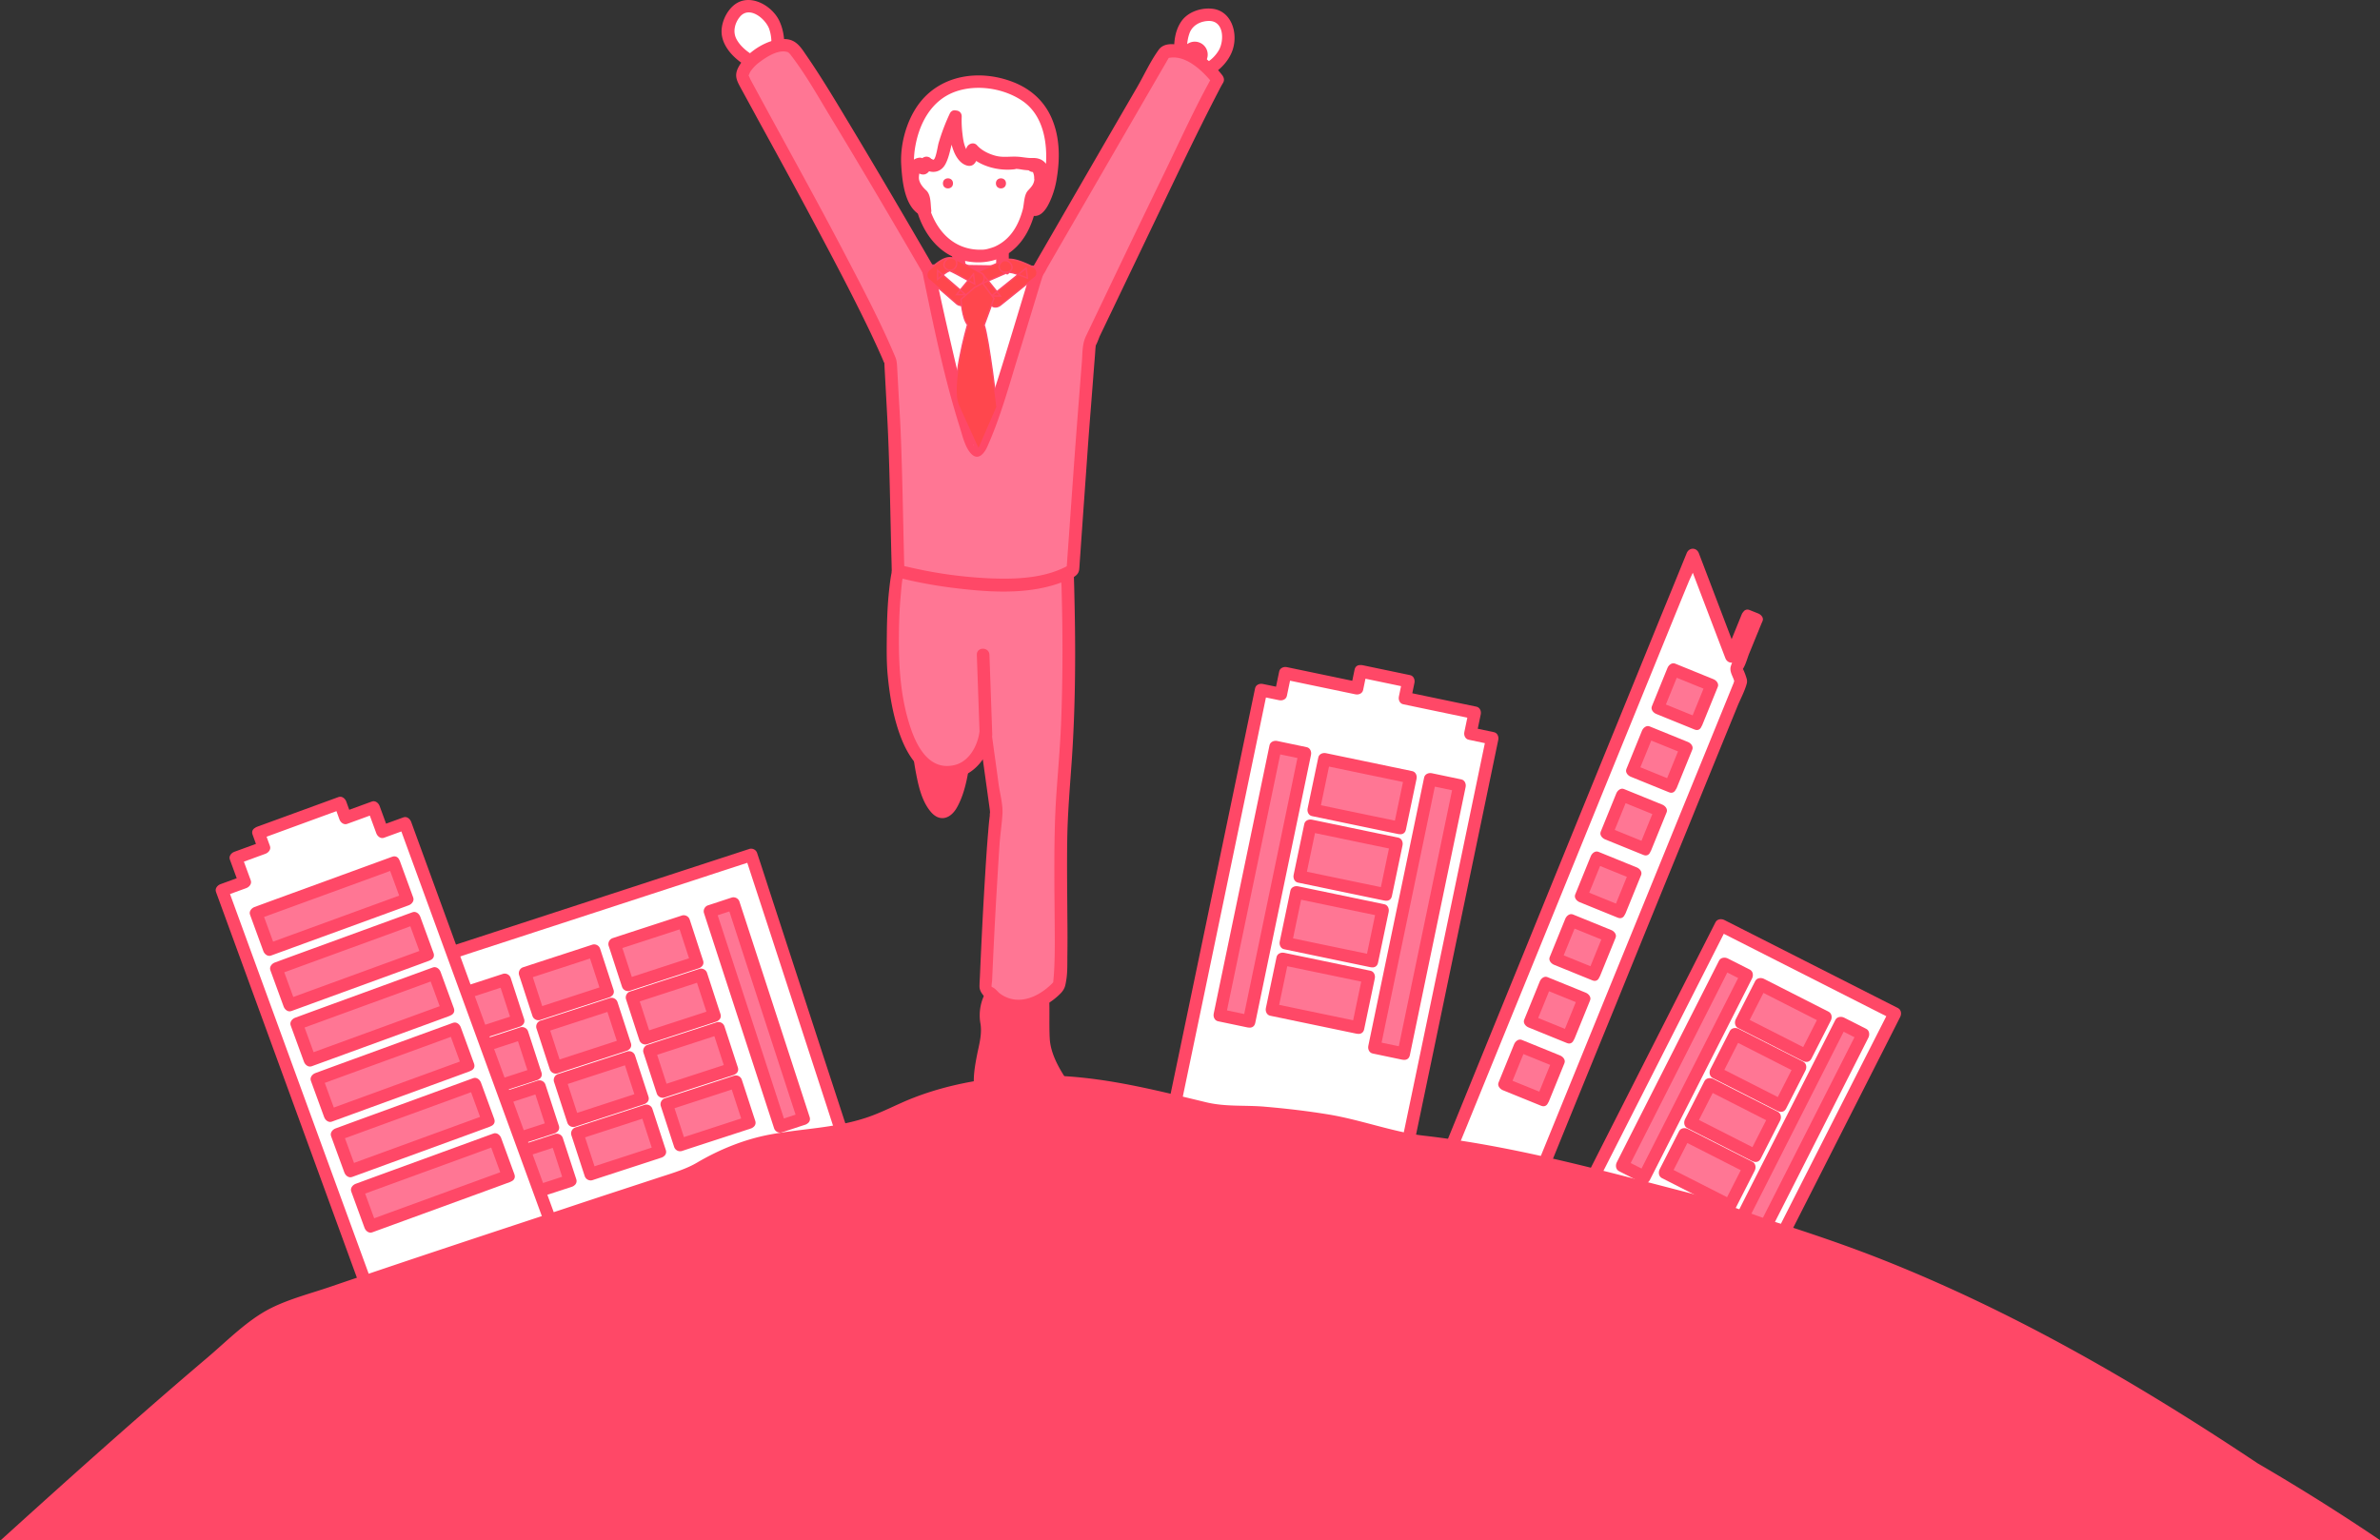 <svg id="レイヤー_1" data-name="レイヤー 1" xmlns="http://www.w3.org/2000/svg" xmlns:xlink="http://www.w3.org/1999/xlink" viewBox="0 0 1697.93 1099.05"><rect x="0" y="0" width="1697.93" height="1099.05" fill="#333333" stroke="none"/><defs><style>.cls-1{fill:none;}.cls-2,.cls-6{fill:#fff;}.cls-3{fill:#ff4867;}.cls-4{fill:#ff7694;}.cls-5{clip-path:url(#clip-path);}.cls-6,.cls-7{stroke:#ff4867;stroke-miterlimit:10;}.cls-6{stroke-width:3px;}.cls-7{fill:#ff474d;}</style><clipPath id="clip-path"><rect class="cls-1" y="589.95" width="1697.93" height="509.1"/></clipPath></defs><title>goal</title><rect class="cls-2" x="267.43" y="652.82" width="309.1" height="213.4" transform="translate(-214.73 168.3) rotate(-18.07)"/><path class="cls-3" d="M309.29,913.15l99.3-32.4q79.2-25.8,158.3-51.6c12.1-4,24.2-7.9,36.4-11.9a4.5,4.5,0,0,0,3.1-5.5c-7.4-22.8-14.9-45.5-22.3-68.3l-35.7-109.5c-2.7-8.4-5.4-16.7-8.2-25.1a4.5,4.5,0,0,0-5.5-3.1l-99.3,32.4q-79.2,25.8-158.3,51.6c-12.1,4-24.2,7.9-36.4,11.9a4.5,4.5,0,0,0-3.1,5.5c7.4,22.8,14.9,45.5,22.3,68.3l35.7,109.5c2.7,8.4,5.4,16.7,8.2,25.1,1.8,5.5,10.5,3.1,8.7-2.4-7.4-22.8-14.9-45.5-22.3-68.3l-35.7-109.5c-2.7-8.4-5.4-16.7-8.2-25.1-1,1.8-2.1,3.7-3.1,5.5l99.3-32.4q79.2-25.8,158.3-51.6c12.1-4,24.2-7.9,36.4-11.9-1.8-1-3.7-2.1-5.5-3.1,7.4,22.8,14.9,45.5,22.3,68.3L589.69,789c2.7,8.4,5.4,16.7,8.2,25.1,1-1.8,2.1-3.7,3.1-5.5L501.69,841q-79.35,25.8-158.4,51.6c-12.1,4-24.2,7.9-36.4,11.9C301.39,906.25,303.79,914.95,309.29,913.15Z"/><rect class="cls-4" x="296.8" y="719.82" width="17.7" height="161.4" transform="translate(-233.18 134.24) rotate(-18.07)"/><path class="cls-3" d="M337.89,870.25c-5.6,1.8-11.2,3.7-16.8,5.5,1.8,1,3.7,2.1,5.5,3.1q-21.9-67.35-43.9-134.8c-2-6.2-4.1-12.5-6.1-18.7-1,1.8-2.1,3.7-3.1,5.5,5.6-1.8,11.2-3.7,16.8-5.5-1.8-1-3.7-2.1-5.5-3.1q21.9,67.35,43.9,134.8c2,6.2,4.1,12.5,6.1,18.7,1.8,5.5,10.5,3.1,8.7-2.4q-21.9-67.35-43.9-134.8c-2-6.2-4.1-12.5-6.1-18.7a4.5,4.5,0,0,0-5.5-3.1c-5.6,1.8-11.2,3.7-16.8,5.5a4.5,4.5,0,0,0-3.1,5.5Q290,795.1,312,862.55c2,6.2,4.1,12.5,6.1,18.7a4.5,4.5,0,0,0,5.5,3.1c5.6-1.8,11.2-3.7,16.8-5.5C345.79,877.15,343.39,868.45,337.89,870.25Z"/><rect class="cls-4" x="530.91" y="643.52" width="17.7" height="161.4" transform="translate(-197.97 203.08) rotate(-18.07)"/><path class="cls-3" d="M572,793.95c-5.6,1.8-11.2,3.7-16.8,5.5,1.8,1,3.7,2.1,5.5,3.1q-21.9-67.35-43.9-134.8c-2-6.2-4.1-12.5-6.1-18.7-1,1.8-2.1,3.7-3.1,5.5,5.6-1.8,11.2-3.7,16.8-5.5-1.8-1-3.7-2.1-5.5-3.1q21.9,67.35,43.9,134.8c2,6.2,4.1,12.5,6.1,18.7,1.8,5.5,10.5,3.1,8.7-2.4q-21.9-67.35-43.9-134.8c-2-6.2-4.1-12.5-6.1-18.7a4.5,4.5,0,0,0-5.5-3.1c-5.6,1.8-11.2,3.7-16.8,5.5a4.5,4.5,0,0,0-3.1,5.5q21.9,67.35,43.9,134.8c2,6.2,4.1,12.5,6.1,18.7a4.5,4.5,0,0,0,5.5,3.1c5.6-1.8,11.2-3.7,16.8-5.5C579.89,800.75,577.49,792,572,793.95Z"/><rect class="cls-4" x="314.21" y="706.51" width="51.8" height="30.6" transform="translate(-207.07 141.05) rotate(-18.07)"/><path class="cls-3" d="M368.29,724c-16.4,5.4-32.9,10.7-49.3,16.1,1.8,1,3.7,2.1,5.5,3.1-3.2-9.7-6.3-19.4-9.5-29.1-1,1.8-2.1,3.7-3.1,5.5,16.4-5.4,32.9-10.7,49.3-16.1-1.8-1-3.7-2.1-5.5-3.1,3.2,9.7,6.3,19.4,9.5,29.1,1.8,5.5,10.5,3.1,8.7-2.4-3.2-9.7-6.3-19.4-9.5-29.1a4.5,4.5,0,0,0-5.5-3.1c-16.4,5.4-32.9,10.7-49.3,16.1a4.5,4.5,0,0,0-3.1,5.5c3.2,9.7,6.3,19.4,9.5,29.1a4.5,4.5,0,0,0,5.5,3.1c16.4-5.4,32.9-10.7,49.3-16.1C376.09,730.95,373.79,722.25,368.29,724Z"/><rect class="cls-4" x="326.62" y="744.62" width="51.8" height="30.6" transform="translate(-218.27 146.78) rotate(-18.07)"/><path class="cls-3" d="M380.69,762.15c-16.4,5.4-32.9,10.7-49.3,16.1,1.8,1,3.7,2.1,5.5,3.1-3.2-9.7-6.3-19.4-9.5-29.1-1,1.8-2.1,3.7-3.1,5.5,16.4-5.4,32.9-10.7,49.3-16.1-1.8-1-3.7-2.1-5.5-3.1,3.2,9.7,6.3,19.4,9.5,29.1,1.8,5.5,10.5,3.1,8.7-2.4-3.2-9.7-6.3-19.4-9.5-29.1a4.5,4.5,0,0,0-5.5-3.1c-16.4,5.4-32.9,10.7-49.3,16.1a4.5,4.5,0,0,0-3.1,5.5c3.2,9.7,6.3,19.4,9.5,29.1a4.5,4.5,0,0,0,5.5,3.1c16.4-5.4,32.9-10.7,49.3-16.1C388.59,768.95,386.19,760.35,380.69,762.15Z"/><rect class="cls-4" x="338.99" y="782.63" width="51.8" height="30.6" transform="translate(-229.45 152.49) rotate(-18.07)"/><path class="cls-3" d="M393.09,800.15c-16.4,5.4-32.9,10.7-49.3,16.1,1.8,1,3.7,2.1,5.5,3.1-3.2-9.7-6.3-19.4-9.5-29.1-1,1.8-2.1,3.7-3.1,5.5,16.4-5.4,32.9-10.7,49.3-16.1-1.8-1-3.7-2.1-5.5-3.1,3.2,9.7,6.3,19.4,9.5,29.1,1.8,5.5,10.5,3.1,8.7-2.4-3.2-9.7-6.3-19.4-9.5-29.1a4.5,4.5,0,0,0-5.5-3.1c-16.4,5.4-32.9,10.7-49.3,16.1a4.5,4.5,0,0,0-3.1,5.5c3.2,9.7,6.3,19.4,9.5,29.1a4.5,4.5,0,0,0,5.5,3.1c16.4-5.4,32.9-10.7,49.3-16.1C401,807,398.59,798.35,393.09,800.15Z"/><rect class="cls-4" x="351.4" y="820.73" width="51.8" height="30.6" transform="translate(-240.65 158.21) rotate(-18.07)"/><path class="cls-3" d="M405.49,838.25c-16.4,5.4-32.9,10.7-49.3,16.1,1.8,1,3.7,2.1,5.5,3.1-3.2-9.7-6.3-19.4-9.5-29.1-1,1.8-2.1,3.7-3.1,5.5,16.4-5.4,32.9-10.7,49.3-16.1-1.8-1-3.7-2.1-5.5-3.1,3.2,9.7,6.3,19.4,9.5,29.1,1.8,5.5,10.5,3.1,8.7-2.4-3.2-9.7-6.3-19.4-9.5-29.1a4.5,4.5,0,0,0-5.5-3.1c-16.4,5.4-32.9,10.7-49.3,16.1a4.5,4.5,0,0,0-3.1,5.5c3.2,9.7,6.3,19.4,9.5,29.1a4.5,4.5,0,0,0,5.5,3.1c16.4-5.4,32.9-10.7,49.3-16.1C413.39,845.15,411.09,836.45,405.49,838.25Z"/><rect class="cls-4" x="377.99" y="685.63" width="51.8" height="30.6" transform="translate(-197.45 159.8) rotate(-18.07)"/><path class="cls-3" d="M432.09,703.15c-16.4,5.4-32.9,10.7-49.3,16.1,1.8,1,3.7,2.1,5.5,3.1-3.2-9.7-6.3-19.4-9.5-29.1-1,1.8-2.1,3.7-3.1,5.5,16.4-5.4,32.9-10.7,49.3-16.1-1.8-1-3.7-2.1-5.5-3.1,3.2,9.7,6.3,19.4,9.5,29.1,1.8,5.5,10.5,3.1,8.7-2.4-3.2-9.7-6.3-19.4-9.5-29.1a4.5,4.5,0,0,0-5.5-3.1c-16.4,5.4-32.9,10.7-49.3,16.1a4.5,4.5,0,0,0-3.1,5.5c3.2,9.7,6.3,19.4,9.5,29.1a4.5,4.5,0,0,0,5.5,3.1c16.4-5.4,32.9-10.7,49.3-16.1C440,710,437.69,701.35,432.09,703.15Z"/><rect class="cls-4" x="390.4" y="723.73" width="51.8" height="30.6" transform="translate(-208.65 165.53) rotate(-18.07)"/><path class="cls-3" d="M444.49,741.25c-16.4,5.4-32.9,10.7-49.3,16.1,1.8,1,3.7,2.1,5.5,3.1-3.2-9.7-6.3-19.4-9.5-29.1-1,1.8-2.1,3.7-3.1,5.5,16.4-5.4,32.9-10.7,49.3-16.1-1.8-1-3.7-2.1-5.5-3.1,3.2,9.7,6.3,19.4,9.5,29.1,1.8,5.5,10.5,3.1,8.7-2.4-3.2-9.7-6.3-19.4-9.5-29.1a4.5,4.5,0,0,0-5.5-3.1c-16.4,5.4-32.9,10.7-49.3,16.1a4.5,4.5,0,0,0-3.1,5.5c3.2,9.7,6.3,19.4,9.5,29.1a4.5,4.5,0,0,0,5.5,3.1c16.4-5.4,32.9-10.7,49.3-16.1C452.39,748.15,450.09,739.45,444.49,741.25Z"/><rect class="cls-4" x="402.8" y="761.84" width="51.8" height="30.6" transform="translate(-219.86 171.25) rotate(-18.07)"/><path class="cls-3" d="M457,779.35c-16.4,5.4-32.9,10.7-49.3,16.1,1.8,1,3.7,2.1,5.5,3.1-3.2-9.7-6.3-19.4-9.5-29.1-1,1.8-2.1,3.7-3.1,5.5,16.4-5.4,32.9-10.7,49.3-16.1-1.8-1-3.7-2.1-5.5-3.1,3.2,9.7,6.3,19.4,9.5,29.1,1.8,5.5,10.5,3.1,8.7-2.4-3.2-9.7-6.3-19.4-9.5-29.1a4.5,4.5,0,0,0-5.5-3.1c-16.4,5.4-32.9,10.7-49.3,16.1a4.5,4.5,0,0,0-3.1,5.5c3.2,9.7,6.3,19.4,9.5,29.1a4.5,4.5,0,0,0,5.5,3.1c16.4-5.4,32.9-10.7,49.3-16.1C464.79,786.25,462.49,777.55,457,779.35Z"/><rect class="cls-4" x="415.3" y="799.91" width="51.8" height="30.6" transform="translate(-231.05 177.01) rotate(-18.07)"/><path class="cls-3" d="M469.39,817.45c-16.4,5.4-32.9,10.7-49.3,16.1,1.8,1,3.7,2.1,5.5,3.1-3.2-9.7-6.3-19.4-9.5-29.1-1,1.8-2.1,3.7-3.1,5.5,16.4-5.4,32.9-10.7,49.3-16.1-1.8-1-3.7-2.1-5.5-3.1,3.2,9.7,6.3,19.4,9.5,29.1,1.8,5.5,10.5,3.1,8.7-2.4-3.2-9.7-6.3-19.4-9.5-29.1a4.5,4.5,0,0,0-5.5-3.1c-16.4,5.4-32.9,10.7-49.3,16.1a4.5,4.5,0,0,0-3.1,5.5c3.2,9.7,6.3,19.4,9.5,29.1a4.5,4.5,0,0,0,5.5,3.1c16.4-5.4,32.9-10.7,49.3-16.1C477.29,824.35,474.89,815.65,469.39,817.45Z"/><rect class="cls-4" x="441.89" y="664.81" width="51.8" height="30.6" transform="translate(-187.84 178.59) rotate(-18.07)"/><path class="cls-3" d="M496,682.35c-16.4,5.4-32.9,10.7-49.3,16.1,1.8,1,3.7,2.1,5.5,3.1-3.2-9.7-6.3-19.4-9.5-29.1-1,1.8-2.1,3.7-3.1,5.5,16.4-5.4,32.9-10.7,49.3-16.1-1.8-1-3.7-2.1-5.5-3.1,3.2,9.7,6.3,19.4,9.5,29.1,1.8,5.5,10.5,3.1,8.7-2.4-3.2-9.7-6.3-19.4-9.5-29.1a4.5,4.5,0,0,0-5.5-3.1c-16.4,5.4-32.9,10.7-49.3,16.1a4.5,4.5,0,0,0-3.1,5.5c3.2,9.7,6.3,19.4,9.5,29.1a4.5,4.5,0,0,0,5.5,3.1c16.4-5.4,32.9-10.7,49.3-16.1C503.89,689.25,501.49,680.55,496,682.35Z"/><rect class="cls-4" x="454.3" y="702.92" width="51.8" height="30.6" transform="translate(-199.05 184.32) rotate(-18.07)"/><path class="cls-3" d="M508.39,720.45c-16.4,5.4-32.9,10.7-49.3,16.1,1.8,1,3.7,2.1,5.5,3.1-3.2-9.7-6.3-19.4-9.5-29.1-1,1.8-2.1,3.7-3.1,5.5,16.4-5.4,32.9-10.7,49.3-16.1-1.8-1-3.7-2.1-5.5-3.1,3.2,9.7,6.3,19.4,9.5,29.1,1.8,5.5,10.5,3.1,8.7-2.4-3.2-9.7-6.3-19.4-9.5-29.1a4.5,4.5,0,0,0-5.5-3.1c-16.4,5.4-32.9,10.7-49.3,16.1a4.5,4.5,0,0,0-3.1,5.5c3.2,9.7,6.3,19.4,9.5,29.1a4.5,4.5,0,0,0,5.5,3.1c16.4-5.4,32.9-10.7,49.3-16.1C516.29,727.35,513.89,718.65,508.39,720.45Z"/><rect class="cls-4" x="466.71" y="741.02" width="51.8" height="30.6" transform="translate(-210.25 190.04) rotate(-18.07)"/><path class="cls-3" d="M520.79,758.55c-16.4,5.4-32.9,10.7-49.3,16.1,1.8,1,3.7,2.1,5.5,3.1-3.2-9.7-6.3-19.4-9.5-29.1-1,1.8-2.1,3.7-3.1,5.5,16.4-5.4,32.9-10.7,49.3-16.1-1.8-1-3.7-2.1-5.5-3.1,3.2,9.7,6.3,19.4,9.5,29.1,1.8,5.5,10.5,3.1,8.7-2.4-3.2-9.7-6.3-19.4-9.5-29.1a4.5,4.5,0,0,0-5.5-3.1c-16.4,5.4-32.9,10.7-49.3,16.1A4.5,4.5,0,0,0,459,751c3.2,9.7,6.3,19.4,9.5,29.1a4.5,4.5,0,0,0,5.5,3.1c16.4-5.4,32.9-10.7,49.3-16.1C528.69,765.45,526.29,756.75,520.79,758.55Z"/><rect class="cls-4" x="479.11" y="779.13" width="51.8" height="30.6" transform="translate(-221.46 195.77) rotate(-18.07)"/><path class="cls-3" d="M533.19,796.65c-16.4,5.4-32.9,10.7-49.3,16.1,1.8,1,3.7,2.1,5.5,3.1-3.2-9.7-6.3-19.4-9.5-29.1-1,1.8-2.1,3.7-3.1,5.5,16.4-5.4,32.9-10.7,49.3-16.1-1.8-1-3.7-2.1-5.5-3.1,3.2,9.7,6.3,19.4,9.5,29.1,1.8,5.5,10.5,3.1,8.7-2.4-3.2-9.7-6.3-19.4-9.5-29.1a4.5,4.5,0,0,0-5.5-3.1c-16.4,5.4-32.9,10.7-49.3,16.1a4.5,4.5,0,0,0-3.1,5.5c3.2,9.7,6.3,19.4,9.5,29.1a4.5,4.5,0,0,0,5.5,3.1c16.4-5.4,32.9-10.7,49.3-16.1C541.09,803.55,538.79,794.85,533.19,796.65Z"/><polygon class="cls-2" points="184.49 594.35 188.39 604.85 168.39 612.15 174.69 629.35 158.49 635.25 263.29 922.15 393.89 874.45 289.09 587.55 272.89 593.45 266.59 576.25 246.59 583.65 242.79 573.05 184.49 594.35"/><path class="cls-3" d="M180.19,595.55c1.3,3.5,2.6,7,3.8,10.5,1-1.8,2.1-3.7,3.1-5.5-6.7,2.4-13.3,4.9-20,7.3-2.1.8-4,3.1-3.1,5.5,2.1,5.7,4.2,11.5,6.3,17.2,1-1.8,2.1-3.7,3.1-5.5-5.4,2-10.8,3.9-16.2,5.9-2.1.8-4,3.1-3.1,5.5l35.4,96.9,56.4,154.5c4.3,11.9,8.7,23.7,13,35.6.8,2.1,3.1,4,5.5,3.1q57.15-20.85,114.4-41.8c5.4-2,10.8-3.9,16.2-5.9,2.1-.8,4-3.1,3.1-5.5l-35.4-96.9-56.4-154.5c-4.3-11.9-8.7-23.7-13-35.6-.8-2.1-3.1-4-5.5-3.1-5.4,2-10.8,3.9-16.2,5.9,1.8,1,3.7,2.1,5.5,3.1-2.1-5.7-4.2-11.5-6.3-17.2-.8-2.1-3.1-4-5.5-3.1-6.7,2.4-13.3,4.9-20,7.3,1.8,1,3.7,2.1,5.5,3.1-1.3-3.5-2.6-7-3.8-10.5-.8-2.1-3.1-4-5.5-3.1L183.29,590c-5.4,2-3.1,10.7,2.4,8.7l58.2-21.3c-1.8-1-3.7-2.1-5.5-3.1,1.3,3.5,2.6,7,3.8,10.5.8,2.1,3.1,4,5.5,3.1,6.7-2.4,13.3-4.9,20-7.3-1.8-1-3.7-2.1-5.5-3.1,2.1,5.7,4.2,11.5,6.3,17.2.8,2.1,3.1,4,5.5,3.1,5.4-2,10.8-3.9,16.2-5.9-1.8-1-3.7-2.1-5.5-3.1l35.4,96.9,56.4,154.5c4.3,11.9,8.7,23.7,13,35.6,1-1.8,2.1-3.7,3.1-5.5q-57.15,20.85-114.4,41.8c-5.4,2-10.8,3.9-16.2,5.9,1.8,1,3.7,2.1,5.5,3.1l-35.4-96.9-56.4-154.5c-4.3-11.9-8.7-23.7-13-35.6-1,1.8-2.1,3.7-3.1,5.5,5.4-2,10.8-3.9,16.2-5.9,2.1-.8,4-3.1,3.1-5.5-2.1-5.7-4.2-11.5-6.3-17.2-1,1.8-2.1,3.7-3.1,5.5,6.7-2.4,13.3-4.9,20-7.3,2.1-.8,4-3.1,3.1-5.5-1.3-3.5-2.6-7-3.8-10.5C186.89,587.75,178.19,590.15,180.19,595.55Z"/><rect class="cls-4" x="256.53" y="830.25" width="104.6" height="27.7" transform="translate(-270.93 157.25) rotate(-20.07)"/><path class="cls-3" d="M361.39,834.85c-28.6,10.4-57.2,20.9-85.8,31.3-4.2,1.5-8.3,3-12.5,4.6,1.8,1,3.7,2.1,5.5,3.1-3.2-8.7-6.3-17.3-9.5-26-1,1.8-2.1,3.7-3.1,5.5,28.6-10.4,57.2-20.9,85.8-31.3,4.2-1.5,8.3-3,12.5-4.6-1.8-1-3.7-2.1-5.5-3.1,3.2,8.7,6.3,17.3,9.5,26,2,5.4,10.7,3.1,8.7-2.4-3.2-8.7-6.3-17.3-9.5-26-.8-2.1-3.1-4-5.5-3.1-28.6,10.4-57.2,20.9-85.8,31.3-4.2,1.5-8.3,3-12.5,4.6-2.1.8-4,3.1-3.1,5.5,3.2,8.7,6.3,17.3,9.5,26,.8,2.1,3.1,4,5.5,3.1,28.6-10.4,57.2-20.9,85.8-31.3,4.2-1.5,8.3-3,12.5-4.6C369.19,841.55,366.89,832.85,361.39,834.85Z"/><rect class="cls-4" x="242.11" y="790.75" width="104.6" height="27.7" transform="translate(-258.25 149.91) rotate(-20.07)"/><path class="cls-3" d="M347,795.35c-28.6,10.4-57.2,20.9-85.8,31.3-4.2,1.5-8.3,3-12.5,4.6,1.8,1,3.7,2.1,5.5,3.1-3.2-8.7-6.3-17.3-9.5-26-1,1.8-2.1,3.7-3.1,5.5,28.6-10.4,57.2-20.9,85.8-31.3,4.2-1.5,8.3-3,12.5-4.6-1.8-1-3.7-2.1-5.5-3.1,3.2,8.7,6.3,17.3,9.5,26,2,5.4,10.7,3.1,8.7-2.4-3.2-8.7-6.3-17.3-9.5-26-.8-2.1-3.1-4-5.5-3.1-28.6,10.4-57.2,20.9-85.8,31.3-4.2,1.5-8.3,3-12.5,4.6-2.1.8-4,3.1-3.1,5.5,3.2,8.7,6.3,17.3,9.5,26,.8,2.1,3.1,4,5.5,3.1,28.6-10.4,57.2-20.9,85.8-31.3,4.2-1.5,8.3-3,12.5-4.6C354.79,802,352.49,793.35,347,795.35Z"/><rect class="cls-4" x="227.61" y="751.27" width="104.6" height="27.7" transform="translate(-245.58 142.53) rotate(-20.07)"/><path class="cls-3" d="M332.59,755.85c-28.6,10.4-57.2,20.9-85.8,31.3-4.2,1.5-8.3,3-12.5,4.6,1.8,1,3.7,2.1,5.5,3.1-3.2-8.7-6.3-17.3-9.5-26-1,1.8-2.1,3.7-3.1,5.5,28.6-10.4,57.2-20.9,85.8-31.3,4.2-1.5,8.3-3,12.5-4.6-1.8-1-3.7-2.1-5.5-3.1,3.2,8.7,6.3,17.3,9.5,26,2,5.4,10.7,3.1,8.7-2.4-3.2-8.7-6.3-17.3-9.5-26-.8-2.1-3.1-4-5.5-3.1-28.6,10.4-57.2,20.9-85.8,31.3-4.2,1.5-8.3,3-12.5,4.6-2.1.8-4,3.1-3.1,5.5,3.2,8.7,6.3,17.3,9.5,26,.8,2.1,3.1,4,5.5,3.1,28.6-10.4,57.2-20.9,85.8-31.3,4.2-1.5,8.3-3,12.5-4.6C340.39,762.55,338.09,753.85,332.59,755.85Z"/><rect class="cls-4" x="213.23" y="711.86" width="104.6" height="27.7" transform="translate(-232.93 135.2) rotate(-20.07)"/><path class="cls-3" d="M318.19,716.35c-28.6,10.4-57.2,20.9-85.8,31.3-4.2,1.5-8.3,3-12.5,4.6,1.8,1,3.7,2.1,5.5,3.1-3.2-8.7-6.3-17.3-9.5-26-1,1.8-2.1,3.7-3.1,5.5,28.6-10.4,57.2-20.9,85.8-31.3,4.2-1.5,8.3-3,12.5-4.6-1.8-1-3.7-2.1-5.5-3.1,3.2,8.7,6.3,17.3,9.5,26,2,5.4,10.7,3.1,8.7-2.4-3.2-8.7-6.3-17.3-9.5-26-.8-2.1-3.1-4-5.5-3.1-28.6,10.4-57.2,20.9-85.8,31.3-4.2,1.5-8.3,3-12.5,4.6-2.1.8-4,3.1-3.1,5.5,3.2,8.7,6.3,17.3,9.5,26,.8,2.1,3.1,4,5.5,3.1,28.6-10.4,57.2-20.9,85.8-31.3,4.2-1.5,8.3-3,12.5-4.6C326,723,323.59,714.35,318.19,716.35Z"/><rect class="cls-4" x="198.82" y="672.35" width="104.6" height="27.7" transform="translate(-220.25 127.86) rotate(-20.07)"/><path class="cls-3" d="M303.69,676.95c-28.6,10.4-57.2,20.9-85.8,31.3-4.2,1.5-8.3,3-12.5,4.6,1.8,1,3.7,2.1,5.5,3.1-3.2-8.7-6.3-17.3-9.5-26-1,1.8-2.1,3.7-3.1,5.5,28.6-10.4,57.2-20.9,85.8-31.3,4.2-1.5,8.3-3,12.5-4.6-1.8-1-3.7-2.1-5.5-3.1,3.2,8.7,6.3,17.3,9.5,26,2,5.4,10.7,3.1,8.7-2.4-3.2-8.7-6.3-17.3-9.5-26-.8-2.1-3.1-4-5.5-3.1-28.6,10.4-57.2,20.9-85.8,31.3-4.2,1.5-8.3,3-12.5,4.6-2.1.8-4,3.1-3.1,5.5,3.2,8.7,6.3,17.3,9.5,26,.8,2.1,3.1,4,5.5,3.1,28.6-10.4,57.2-20.9,85.8-31.3,4.2-1.5,8.3-3,12.5-4.6C311.49,683.65,309.19,674.95,303.69,676.95Z"/><rect class="cls-4" x="184.41" y="632.85" width="104.6" height="27.7" transform="translate(-207.56 120.51) rotate(-20.07)"/><path class="cls-3" d="M276.69,616.95c3.2,8.7,6.3,17.3,9.5,26,1-1.8,2.1-3.7,3.1-5.5-28.6,10.4-57.2,20.9-85.8,31.3-4.2,1.5-8.3,3-12.5,4.6,1.8,1,3.7,2.1,5.5,3.1-3.2-8.7-6.3-17.3-9.5-26-1,1.8-2.1,3.7-3.1,5.5,28.6-10.4,57.2-20.9,85.8-31.3,4.2-1.5,8.3-3,12.5-4.6,5.4-2,3.1-10.7-2.4-8.7-28.6,10.4-57.2,20.9-85.8,31.3-4.2,1.5-8.3,3-12.5,4.6-2.1.8-4,3.1-3.1,5.5,3.2,8.7,6.3,17.3,9.5,26,.8,2.1,3.1,4,5.5,3.1,28.6-10.4,57.2-20.9,85.8-31.3,4.2-1.5,8.3-3,12.5-4.6,2.1-.8,4-3.1,3.1-5.5-3.2-8.7-6.3-17.3-9.5-26C283.39,609.15,274.69,611.55,276.69,616.95Z"/><polygon class="cls-2" points="1246.99 439.55 1235.29 468.25 1207.59 395.85 1023.79 847.05 1084.79 871.95 1241.99 485.95 1238.59 477.15 1252.99 441.95 1246.99 439.55"/><path class="cls-3" d="M1242.59,438.35l-11.7,28.8h8.7c-9.2-24.1-18.4-48.3-27.6-72.4-1.7-4.3-7-4.2-8.7,0q-9.15,22.5-18.4,45Q1163,493.6,1141,547.45q-26.55,65.1-53,130.2-23,56.4-46,112.9c-5,12.3-10,24.6-15.1,36.9-2.4,5.8-5.3,11.7-7.2,17.7-.1.3-.2.5-.3.8-1,2.4,1.1,4.7,3.1,5.5q30.45,12.45,61,24.8c2.4,1,4.7-1.1,5.5-3.1q9.6-23.55,19.2-47,22.2-54.6,44.5-109.1,25-61.65,50.2-123.2,18.15-44.7,36.4-89.3c2.2-5.5,5.4-11.2,6.9-16.9a6.68,6.68,0,0,0-.2-3.7,43.15,43.15,0,0,0-2.4-6.3c-1.4-2.8.3.8-.6.8a2.82,2.82,0,0,0,.4-1.1c2.1-3.2,3.2-7.9,4.7-11.5,2.1-5,4.1-10.1,6.2-15.1,1-2.5,2-5,3.1-7.5s-1.1-4.7-3.1-5.5l-6-2.4c-5.4-2.2-7.7,6.5-2.4,8.7l6,2.4c-1-1.8-2.1-3.7-3.1-5.5-3.1,7.5-6.1,15.1-9.2,22.6-1.5,3.8-3.4,7.6-4.7,11.5-1.2,3.4.6,6.3,1.9,9.6.1.2.6,2.3.9,2.4.6.2.3-2.1.1-2.1s-.1.4-.2.4a7,7,0,0,0-.8,2c-1.2,2.9-2.3,5.7-3.5,8.6q-16.65,40.95-33.4,81.9-24.75,60.9-49.6,121.7l-46.2,113.4c-5.2,12.8-10.5,25.7-15.7,38.5-2.4,6-6,12.3-7.6,18.6a6.87,6.87,0,0,1-.3.8c1.8-1,3.7-2.1,5.5-3.1q-30.45-12.45-61-24.8c1,1.8,2.1,3.7,3.1,5.5q9.15-22.5,18.4-45,21.9-53.85,43.9-107.7,26.55-65.1,53-130.2,23-56.4,46-112.9c5-12.3,10-24.6,15.1-36.9,2.3-5.6,5.8-11.7,7.2-17.7.1-.3.2-.5.3-.8h-8.7c9.2,24.1,18.4,48.3,27.6,72.4,1.7,4.3,7,4.2,8.7,0l11.7-28.8C1253.49,435.35,1244.79,433,1242.59,438.35Z"/><rect class="cls-4" x="1187.22" y="482.35" width="29.5" height="29.5" transform="translate(288.11 1422.68) rotate(-67.83)"/><path class="cls-3" d="M1211.19,511.95l-27.3-11.1c1,1.8,2.1,3.7,3.1,5.5l11.1-27.3c-1.8,1-3.7,2.1-5.5,3.1l27.3,11.1c-1-1.8-2.1-3.7-3.1-5.5l-11.1,27.3c-2.2,5.4,6.5,7.7,8.7,2.4l11.1-27.3c1-2.4-1.1-4.7-3.1-5.5l-27.3-11.1c-2.4-1-4.7,1.1-5.5,3.1l-11.1,27.3c-1,2.4,1.1,4.7,3.1,5.5l27.3,11.1C1214.19,522.85,1216.49,514.15,1211.19,511.95Z"/><rect class="cls-4" x="1168.97" y="527.05" width="29.5" height="29.5" transform="translate(235.35 1433.61) rotate(-67.83)"/><path class="cls-3" d="M1193,556.75l-27.3-11.1c1,1.8,2.1,3.7,3.1,5.5l11.1-27.3c-1.8,1-3.7,2.1-5.5,3.1l27.3,11.1c-1-1.8-2.1-3.7-3.1-5.5l-11.1,27.3c-2.2,5.4,6.5,7.7,8.7,2.4l11.1-27.3c1-2.4-1.1-4.7-3.1-5.5l-27.3-11.1c-2.4-1-4.7,1.1-5.5,3.1l-11.1,27.3c-1,2.4,1.1,4.7,3.1,5.5l27.3,11.1C1195.89,567.55,1198.29,558.85,1193,556.75Z"/><rect class="cls-4" x="1150.68" y="571.84" width="29.5" height="29.5" transform="translate(182.48 1444.57) rotate(-67.83)"/><path class="cls-3" d="M1174.69,601.45l-27.3-11.1c1,1.8,2.1,3.7,3.1,5.5l11.1-27.3c-1.8,1-3.7,2.1-5.5,3.1l27.3,11.1c-1-1.8-2.1-3.7-3.1-5.5l-11.1,27.3c-2.2,5.4,6.5,7.7,8.7,2.4l11.1-27.3c1-2.4-1.1-4.7-3.1-5.5l-27.3-11.1c-2.4-1-4.7,1.1-5.5,3.1l-11.1,27.3c-1,2.4,1.1,4.7,3.1,5.5l27.3,11.1C1177.69,612.35,1180,603.65,1174.69,601.45Z"/><rect class="cls-4" x="1132.52" y="616.58" width="29.5" height="29.5" transform="translate(129.74 1455.61) rotate(-67.83)"/><path class="cls-3" d="M1156.49,646.25l-27.3-11.1c1,1.8,2.1,3.7,3.1,5.5l11.1-27.3c-1.8,1-3.7,2.1-5.5,3.1l27.3,11.1c-1-1.8-2.1-3.7-3.1-5.5l-11.1,27.3c-2.2,5.4,6.5,7.7,8.7,2.4l11.1-27.3c1-2.4-1.1-4.7-3.1-5.5l-27.3-11.1c-2.4-1-4.7,1.1-5.5,3.1l-11.1,27.3c-1,2.4,1.1,4.7,3.1,5.5l27.3,11.1C1159.49,657,1161.79,648.35,1156.49,646.25Z"/><rect class="cls-4" x="1114.27" y="661.27" width="29.5" height="29.5" transform="translate(76.98 1466.54) rotate(-67.83)"/><path class="cls-3" d="M1138.29,690.95l-27.3-11.1c1,1.8,2.1,3.7,3.1,5.5l11.1-27.3c-1.8,1-3.7,2.1-5.5,3.1l27.3,11.1c-1-1.8-2.1-3.7-3.1-5.5l-11.1,27.3c-2.2,5.4,6.5,7.7,8.7,2.4l11.1-27.3c1-2.4-1.1-4.7-3.1-5.5l-27.3-11.1c-2.4-1-4.7,1.1-5.5,3.1l-11.1,27.3c-1,2.4,1.1,4.7,3.1,5.5l27.3,11.1C1141.29,701.85,1143.59,693.15,1138.29,690.95Z"/><rect class="cls-4" x="1096.07" y="706.1" width="29.5" height="29.5" transform="translate(24.14 1477.6) rotate(-67.83)"/><path class="cls-3" d="M1120.09,735.65l-27.3-11.1c1,1.8,2.1,3.7,3.1,5.5l11.1-27.3c-1.8,1-3.7,2.1-5.5,3.1l27.3,11.1c-1-1.8-2.1-3.7-3.1-5.5l-11.1,27.3c-2.2,5.4,6.5,7.7,8.7,2.4l11.1-27.3c1-2.4-1.1-4.7-3.1-5.5l-27.3-11.1c-2.4-1-4.7,1.1-5.5,3.1l-11.1,27.3c-1,2.4,1.1,4.7,3.1,5.5l27.3,11.1C1123,746.55,1125.39,737.85,1120.09,735.65Z"/><rect class="cls-4" x="1077.82" y="750.8" width="29.5" height="29.5" transform="translate(-28.62 1488.53) rotate(-67.83)"/><path class="cls-3" d="M1101.79,780.45l-27.3-11.1c1,1.8,2.1,3.7,3.1,5.5l11.1-27.3c-1.8,1-3.7,2.1-5.5,3.1l27.3,11.1c-1-1.8-2.1-3.7-3.1-5.5l-11.1,27.3c-2.2,5.4,6.5,7.7,8.7,2.4l11.1-27.3c1-2.4-1.1-4.7-3.1-5.5l-27.3-11.1c-2.4-1-4.7,1.1-5.5,3.1l-11.1,27.3c-1,2.4,1.1,4.7,3.1,5.5l27.3,11.1C1104.79,791.25,1107.09,782.55,1101.79,780.45Z"/><rect class="cls-2" x="1138.56" y="715.14" width="208.1" height="139" transform="translate(-19.47 1537.55) rotate(-63.09)"/><path class="cls-3" d="M1131.29,849.85q54.3,27.6,108.6,55.1c5.1,2.6,10.2,5.2,15.4,7.8,2.1,1,5,.7,6.2-1.6,10.6-20.9,21.2-41.7,31.8-62.6l50.7-99.9,11.7-23.1c1-2.1.7-5-1.6-6.2q-54.3-27.6-108.6-55.1c-5.1-2.6-10.2-5.2-15.4-7.8-2.1-1-5-.7-6.2,1.6-10.6,20.9-21.2,41.7-31.8,62.6l-50.7,99.9-11.7,23.1c-2.6,5.2,5.1,9.7,7.8,4.5,10.6-20.9,21.2-41.7,31.8-62.6l50.7-99.9,11.7-23.1c-2.1.5-4.1,1.1-6.2,1.6q54.3,27.6,108.6,55.1c5.1,2.6,10.2,5.2,15.4,7.8-.5-2.1-1.1-4.1-1.6-6.2-10.6,20.9-21.2,41.7-31.8,62.6l-50.7,99.9-11.7,23.1c2.1-.5,4.1-1.1,6.2-1.6q-54.3-27.6-108.6-55.1c-5.1-2.6-10.2-5.2-15.4-7.8S1126.09,847.15,1131.29,849.85Z"/><rect class="cls-4" x="1121.01" y="755.2" width="161.4" height="17.7" transform="translate(-23.51 1489.81) rotate(-63.09)"/><path class="cls-3" d="M1175.39,836c-5.3-2.7-10.5-5.3-15.8-8,.5,2.1,1.1,4.1,1.6,6.2q32.1-63.15,64.1-126.4c3-5.9,5.9-11.7,8.9-17.6-2.1.5-4.1,1.1-6.2,1.6,5.3,2.7,10.5,5.3,15.8,8-.5-2.1-1.1-4.1-1.6-6.2q-32.1,63.15-64.1,126.4c-3,5.9-5.9,11.7-8.9,17.6-2.6,5.2,5.1,9.7,7.8,4.5q32.1-63.15,64.1-126.4c3-5.9,5.9-11.7,8.9-17.6,1-2.1.7-5-1.6-6.2-5.3-2.7-10.5-5.3-15.8-8-2.1-1-5-.7-6.2,1.6q-32.1,63.15-64.1,126.4c-3,5.9-5.9,11.7-8.9,17.6-1,2.1-.7,5,1.6,6.2,5.3,2.7,10.5,5.3,15.8,8S1180.49,838.75,1175.39,836Z"/><rect class="cls-4" x="1203.98" y="797.32" width="161.4" height="17.7" transform="translate(-15.64 1586.86) rotate(-63.09)"/><path class="cls-3" d="M1258.39,878.25c-5.3-2.7-10.5-5.3-15.8-8,.5,2.1,1.1,4.1,1.6,6.2q32.1-63.15,64.1-126.4c3-5.9,5.9-11.7,8.9-17.6-2.1.5-4.1,1.1-6.2,1.6,5.3,2.7,10.5,5.3,15.8,8-.5-2.1-1.1-4.1-1.6-6.2q-32.1,63.15-64.1,126.4c-3,5.9-5.9,11.7-8.9,17.6-2.6,5.2,5.1,9.7,7.8,4.5q32.1-63.15,64.1-126.4c3-5.9,5.9-11.7,8.9-17.6,1-2.1.7-5-1.6-6.2-5.3-2.7-10.5-5.3-15.8-8-2.1-1-5-.7-6.2,1.6q-32.1,63.15-64.1,126.4c-3,5.9-5.9,11.7-8.9,17.6-1,2.1-.7,5,1.6,6.2,5.3,2.7,10.5,5.3,15.8,8S1263.49,880.85,1258.39,878.25Z"/><rect class="cls-4" x="1256.94" y="701.9" width="30.6" height="51.8" transform="translate(47.43 1532.86) rotate(-63.09)"/><path class="cls-3" d="M1290.69,749.35q-23.1-11.7-46.2-23.5c.5,2.1,1.1,4.1,1.6,6.2,4.6-9.1,9.2-18.2,13.9-27.3-2.1.5-4.1,1.1-6.2,1.6q23.1,11.7,46.2,23.5c-.5-2.1-1.1-4.1-1.6-6.2-4.6,9.1-9.2,18.2-13.9,27.3-2.6,5.2,5.1,9.7,7.8,4.5,4.6-9.1,9.2-18.2,13.9-27.3,1-2.1.7-5-1.6-6.2q-23.1-11.7-46.2-23.5c-2.1-1-5-.7-6.2,1.6-4.6,9.1-9.2,18.2-13.9,27.3-1,2.1-.7,5,1.6,6.2q23.1,11.7,46.2,23.5C1291.39,759.65,1295.89,751.95,1290.69,749.35Z"/><rect class="cls-4" x="1238.76" y="737.67" width="30.6" height="51.8" transform="translate(5.58 1536.23) rotate(-63.09)"/><path class="cls-3" d="M1272.59,785q-23.1-11.7-46.2-23.5c.5,2.1,1.1,4.1,1.6,6.2,4.6-9.1,9.2-18.2,13.9-27.3-2.1.5-4.1,1.1-6.2,1.6q23.1,11.7,46.2,23.5c-.5-2.1-1.1-4.1-1.6-6.2-4.6,9.1-9.2,18.2-13.9,27.3-2.6,5.2,5.1,9.7,7.8,4.5,4.6-9.1,9.2-18.2,13.9-27.3,1-2.1.7-5-1.6-6.2q-23.1-11.7-46.2-23.5c-2.1-1-5-.7-6.2,1.6-4.6,9.1-9.2,18.2-13.9,27.3-1,2.1-.7,5,1.6,6.2q23.1,11.7,46.2,23.5C1273.19,795.45,1277.79,787.65,1272.59,785Z"/><rect class="cls-4" x="1220.71" y="773.4" width="30.6" height="51.8" transform="translate(-36.16 1539.69) rotate(-63.09)"/><path class="cls-3" d="M1254.49,820.75q-23.1-11.7-46.2-23.5c.5,2.1,1.1,4.1,1.6,6.2,4.6-9.1,9.2-18.2,13.9-27.3-2.1.5-4.1,1.1-6.2,1.6q23.1,11.7,46.2,23.5c-.5-2.1-1.1-4.1-1.6-6.2-4.6,9.1-9.2,18.2-13.9,27.3-2.6,5.2,5.1,9.7,7.8,4.5,4.6-9.1,9.2-18.2,13.9-27.3,1-2.1.7-5-1.6-6.2q-23.1-11.7-46.2-23.5c-2.1-1-5-.7-6.2,1.6-4.6,9.1-9.2,18.2-13.9,27.3-1,2.1-.7,5,1.6,6.2q23.1,11.7,46.2,23.5C1255.09,831.15,1259.69,823.35,1254.49,820.75Z"/><rect class="cls-4" x="1202.57" y="809.09" width="30.6" height="51.8" transform="translate(-77.91 1543.05) rotate(-63.09)"/><path class="cls-3" d="M1236.39,856.45q-23.1-11.7-46.2-23.5c.5,2.1,1.1,4.1,1.6,6.2,4.6-9.1,9.2-18.2,13.9-27.3-2.1.5-4.1,1.1-6.2,1.6q23.1,11.7,46.2,23.5c-.5-2.1-1.1-4.1-1.6-6.2-4.6,9.1-9.2,18.2-13.9,27.3-2.6,5.2,5.1,9.7,7.8,4.5,4.6-9.1,9.2-18.2,13.9-27.3,1-2.1.7-5-1.6-6.2q-23.1-11.7-46.2-23.5c-2.1-1-5-.7-6.2,1.6-4.6,9.1-9.2,18.2-13.9,27.3-1,2.1-.7,5,1.6,6.2q23.1,11.7,46.2,23.5C1237,866.85,1241.49,859,1236.39,856.45Z"/><polygon class="cls-2" points="970.69 478.95 968.19 491.05 916.89 480.35 913.79 495.35 899.59 492.35 846.69 746.35 834.69 804.05 999.59 838.35 1011.59 780.75 1064.49 526.75 1048.89 523.55 1051.99 508.55 1002.19 498.15 1004.69 486.05 970.69 478.95"/><path class="cls-3" d="M966.39,477.75c-.8,4-1.7,8.1-2.5,12.1,1.8-1,3.7-2.1,5.5-3.1-17.1-3.6-34.2-7.1-51.3-10.7-2.3-.5-5,.6-5.5,3.1-1,5-2.1,10-3.1,14.9,1.8-1,3.7-2.1,5.5-3.1-4.7-1-9.4-2-14.1-2.9-2.3-.5-5,.6-5.5,3.1q-12.45,59.55-24.8,119.2-14,66.75-27.8,133.5c-4.1,19.6-8.2,39.3-12.3,58.9-.5,2.3.6,5,3.1,5.5q72.15,15,144.2,30.1c6.9,1.4,13.8,2.9,20.7,4.3,2.3.5,5-.6,5.5-3.1q10.2-48.9,20.4-97.7l35.1-168.6c3.1-15.1,6.3-30.2,9.4-45.3.5-2.3-.6-5-3.1-5.5l-15.6-3.3c1,1.8,2.1,3.7,3.1,5.5,1-5,2.1-10,3.1-14.9.5-2.3-.6-5-3.1-5.5-16.6-3.5-33.2-6.9-49.8-10.4,1,1.8,2.1,3.7,3.1,5.5.8-4,1.7-8.1,2.5-12.1.5-2.3-.6-5-3.1-5.5-11.3-2.4-22.7-4.7-34-7.1-5.7-1.2-8.1,7.5-2.4,8.7,11.3,2.4,22.7,4.7,34,7.1-1-1.8-2.1-3.7-3.1-5.5-.8,4-1.7,8.1-2.5,12.1-.5,2.3.6,5,3.1,5.5,16.6,3.5,33.2,6.9,49.8,10.4-1-1.8-2.1-3.7-3.1-5.5-1,5-2.1,10-3.1,14.9-.5,2.3.6,5,3.1,5.5l15.6,3.3c-1-1.8-2.1-3.7-3.1-5.5q-12.45,59.55-24.8,119.2-14,66.75-27.8,133.5c-4.1,19.6-8.2,39.3-12.3,58.9,1.8-1,3.7-2.1,5.5-3.1q-72.15-15-144.2-30.1c-6.9-1.4-13.8-2.9-20.7-4.3,1,1.8,2.1,3.7,3.1,5.5q10.2-48.9,20.4-97.7l35.1-168.6c3.1-15.1,6.3-30.2,9.4-45.3-1.8,1-3.7,2.1-5.5,3.1,4.7,1,9.4,2,14.1,2.9,2.3.5,5-.6,5.5-3.1,1-5,2.1-10,3.1-14.9-1.8,1-3.7,2.1-5.5,3.1,17.1,3.6,34.2,7.1,51.3,10.7,2.3.5,5-.6,5.5-3.1.8-4,1.7-8.1,2.5-12.1C976.19,474.55,967.59,472.15,966.39,477.75Z"/><rect class="cls-4" x="802.79" y="620.2" width="195.51" height="21.4" transform="translate(99.13 1383.73) rotate(-78.22)"/><path class="cls-3" d="M892.29,724.55c-7-1.5-14-2.9-21-4.4,1,1.8,2.1,3.7,3.1,5.5q6.75-32.25,13.4-64.5,10.8-51.6,21.5-103.3c1.6-7.9,3.3-15.7,4.9-23.6-1.8,1-3.7,2.1-5.5,3.1,7,1.5,14,2.9,21,4.4-1-1.8-2.1-3.7-3.1-5.5q-6.75,32.25-13.4,64.5-10.8,51.6-21.5,103.3c-1.6,7.9-3.3,15.7-4.9,23.6-1.2,5.7,7.5,8.1,8.7,2.4q6.75-32.25,13.4-64.5,10.8-51.6,21.5-103.3c1.6-7.9,3.3-15.7,4.9-23.6.5-2.3-.6-5-3.1-5.5-7-1.5-14-2.9-21-4.4-2.3-.5-5,.6-5.5,3.1q-6.75,32.25-13.4,64.5-10.8,51.6-21.5,103.3c-1.6,7.9-3.3,15.7-4.9,23.6-.5,2.3.6,5,3.1,5.5,7,1.5,14,2.9,21,4.4C895.49,734.35,897.89,725.75,892.29,724.55Z"/><rect class="cls-4" x="913.14" y="643.29" width="195.51" height="21.4" transform="translate(164.36 1510.13) rotate(-78.22)"/><path class="cls-3" d="M1002.59,747.55c-7-1.5-14-2.9-21-4.4,1,1.8,2.1,3.7,3.1,5.5q6.75-32.25,13.4-64.5,10.8-51.6,21.5-103.3c1.6-7.9,3.3-15.7,4.9-23.6-1.8,1-3.7,2.1-5.5,3.1,7,1.5,14,2.9,21,4.4-1-1.8-2.1-3.7-3.1-5.5q-6.75,32.25-13.4,64.5-10.8,51.6-21.5,103.3c-1.6,7.9-3.3,15.7-4.9,23.6-1.2,5.7,7.5,8.1,8.7,2.4q6.75-32.25,13.4-64.5,10.8-51.6,21.5-103.3c1.6-7.9,3.3-15.7,4.9-23.6.5-2.3-.6-5-3.1-5.5-7-1.5-14-2.9-21-4.4-2.3-.5-5,.6-5.5,3.1q-6.75,32.25-13.4,64.5-10.8,51.6-21.5,103.3c-1.6,7.9-3.3,15.7-4.9,23.6-.5,2.3.6,5,3.1,5.5,7,1.5,14,2.9,21,4.4C1005.89,757.45,1008.29,748.75,1002.59,747.55Z"/><rect class="cls-4" x="953.09" y="534.93" width="37.1" height="62.8" transform="translate(218.93 1401.93) rotate(-78.22)"/><path class="cls-3" d="M999.79,586.55c-20.5-4.3-41-8.5-61.5-12.8,1,1.8,2.1,3.7,3.1,5.5,2.5-12.1,5-24.2,7.6-36.3-1.8,1-3.7,2.1-5.5,3.1,20.5,4.3,41,8.5,61.5,12.8-1-1.8-2.1-3.7-3.1-5.5-2.5,12.1-5,24.2-7.6,36.3-1.2,5.7,7.5,8.1,8.7,2.4,2.5-12.1,5-24.2,7.6-36.3.5-2.3-.6-5-3.1-5.5-20.5-4.3-41-8.5-61.5-12.8-2.3-.5-5,.6-5.5,3.1-2.5,12.1-5,24.2-7.6,36.3-.5,2.3.6,5,3.1,5.5,20.5,4.3,41,8.5,61.5,12.8C1003,596.45,1005.39,587.75,999.79,586.55Z"/><rect class="cls-4" x="943.18" y="582.43" width="37.1" height="62.8" transform="translate(164.54 1430.04) rotate(-78.22)"/><path class="cls-3" d="M989.79,634c-20.5-4.3-41-8.5-61.5-12.8,1,1.8,2.1,3.7,3.1,5.5,2.5-12.1,5-24.2,7.6-36.3-1.8,1-3.7,2.1-5.5,3.1,20.5,4.3,41,8.5,61.5,12.8-1-1.8-2.1-3.7-3.1-5.5-2.5,12.1-5,24.2-7.6,36.3-1.2,5.7,7.5,8.1,8.7,2.4,2.5-12.1,5-24.2,7.6-36.3.5-2.3-.6-5-3.1-5.5-20.5-4.3-41-8.5-61.5-12.8-2.3-.5-5,.6-5.5,3.1-2.5,12.1-5,24.2-7.6,36.3-.5,2.3.6,5,3.1,5.5,20.5,4.3,41,8.5,61.5,12.8C993.09,643.95,995.49,635.25,989.79,634Z"/><rect class="cls-4" x="933.27" y="629.93" width="37.1" height="62.8" transform="translate(110.15 1458.15) rotate(-78.22)"/><path class="cls-3" d="M979.89,681.55c-20.5-4.3-41-8.5-61.5-12.8,1,1.8,2.1,3.7,3.1,5.5,2.5-12.1,5-24.2,7.6-36.3-1.8,1-3.7,2.1-5.5,3.1,20.5,4.3,41,8.5,61.5,12.8-1-1.8-2.1-3.7-3.1-5.5-2.5,12.1-5,24.2-7.6,36.3-1.2,5.7,7.5,8.1,8.7,2.4,2.5-12.1,5-24.2,7.6-36.3.5-2.3-.6-5-3.1-5.5-20.5-4.3-41-8.5-61.5-12.8-2.3-.5-5,.6-5.5,3.1-2.5,12.1-5,24.2-7.6,36.3-.5,2.3.6,5,3.1,5.5,20.5,4.3,41,8.5,61.5,12.8C983.19,691.45,985.59,682.75,979.89,681.55Z"/><rect class="cls-4" x="923.36" y="677.43" width="37.1" height="62.8" transform="translate(55.76 1486.25) rotate(-78.22)"/><path class="cls-3" d="M970,729c-20.5-4.3-41-8.5-61.5-12.8,1,1.8,2.1,3.7,3.1,5.5,2.5-12.1,5-24.2,7.6-36.3-1.8,1-3.7,2.1-5.5,3.1,20.5,4.3,41,8.5,61.5,12.8-1-1.8-2.1-3.7-3.1-5.5-2.5,12.1-5,24.2-7.6,36.3-1.2,5.7,7.5,8.1,8.7,2.4,2.5-12.1,5-24.2,7.6-36.3.5-2.3-.6-5-3.1-5.5-20.5-4.3-41-8.5-61.5-12.8-2.3-.5-5,.6-5.5,3.1-2.5,12.1-5,24.2-7.6,36.3-.5,2.3.6,5,3.1,5.5,20.5,4.3,41,8.5,61.5,12.8C973.29,738.95,975.69,730.25,970,729Z"/><g class="cls-5"><path class="cls-3" d="M1608.89,1048.45c-42.1-28.2-86.2-56-127-78.4-140-77-215-90.7-239.7-102s-80.7-22-80.7-22c-63.3-24-148-31.3-148-31.3l-24-3.3c-24.7-13.3-98-18-98-18-22,2.7-44-6-44-6-134.7-39.3-212.7,8.7-212.7,8.7a211.78,211.78,0,0,1-69.3,16c-38.7,2-72,25.3-72,25.3s-269.2,87.8-297.7,99.8c-17.9,7.6-169.8,144.3-279.8,244.6-313.5,254.7-523.5,634.7-550.2,1069.6-50.7,824.7,576.7,1534.3,1401.4,1585s1534.3-576.7,1585-1401.4C2388.09,1850.45,2083.19,1323.65,1608.89,1048.45Z"/><path class="cls-3" d="M1611.19,1044.55c-84.5-56.4-172.6-107.7-267.2-145.3-24.9-9.9-50.2-18.5-75.7-26.7-21.3-6.9-41.8-15.7-63.6-21.4-62.8-16.2-124.5-33.4-189.2-40.8-20.8-2.4-44.5-11.2-67.1-15-15.1-2.5-30.4-4.3-45.6-5.6-14.2-1.3-28.2.2-42.3-3.2-41.9-10.1-81.7-20.4-125.3-19-28.3.9-57,5.5-83.5,15.8-11.9,4.6-22.6,10.7-34.9,14.6-22.2,7.1-44.7,7.4-67.4,11.6-18.2,3.4-36,10.6-52,20-7.2,4.3-16.1,7.1-26.4,10.4-22.8,7.5-45.6,14.9-68.3,22.5-55.5,18.3-111,36.6-166.3,55.5-14.2,4.9-29.8,8.8-43.3,15.6-16.5,8.3-31.1,23.3-45,35.1-64.3,54.6-126.8,111.5-189.3,168.3-66.4,60.2-135.5,116.9-196.8,182.6a1509.89,1509.89,0,0,0-163.5,209.3A1495.36,1495.36,0,0,0-609.31,2033a1516.7,1516.7,0,0,0-18.4,515.2,1491.72,1491.72,0,0,0,138.5,454.2,1506.1,1506.1,0,0,0,638.7,663.3,1493.42,1493.42,0,0,0,451.3,155.7,1516.63,1516.63,0,0,0,489.9,4.6,1494.06,1494.06,0,0,0,449.1-145.4,1506.89,1506.89,0,0,0,653.1-649.4,1496.49,1496.49,0,0,0,148.8-456.9,1515.08,1515.08,0,0,0-9.8-519.8,1497.42,1497.42,0,0,0-185.6-482.7,1510.26,1510.26,0,0,0-331.4-385.4,1536.13,1536.13,0,0,0-203.7-141.9c-5-2.9-9.6,4.9-4.5,7.8a1497.49,1497.49,0,0,1,648.7,765.5,1488.61,1488.61,0,0,1,95.2,513.9,1503.9,1503.9,0,0,1-78.2,489.3,1490.05,1490.05,0,0,1-1438.6,1013.5c-162.6-2.9-324.6-32-477.8-86.8a1484.52,1484.52,0,0,1-410.3-225.2,1503.43,1503.43,0,0,1-316.8-335.8A1485,1485,0,0,1-631.51,2290c6.7-184.7,47.3-368.1,120.6-537.8A1494.06,1494.06,0,0,1-215.81,1309c60.7-63.1,128.5-118.4,193.4-177.1,60.3-54.6,120.6-109.6,182.9-162,12.3-10.4,25.1-23.4,40.1-29.9,16.2-6.9,33.5-11.9,50.1-17.6,55.1-18.8,110.4-37,165.7-55.2,29-9.6,61.4-16.2,88-31.4a152.34,152.34,0,0,1,64-19.7,224.38,224.38,0,0,0,58.4-12.3c10.4-3.7,19.9-9.3,30.3-13.2,28.9-10.6,60-14.8,90.8-14.5a345.41,345.41,0,0,1,73.7,8.9c17.9,4.1,35.5,11.3,53.9,12.8,27.9,2.2,55.1,2.5,83,8.3,12.4,2.6,23.9,8.5,36.2,10.2,7.6,1.1,15.2,2.2,22.8,3,34.5,3.8,68.8,9.4,102.4,18.1,15.5,4,30.5,10.2,46.1,13.8,15.3,3.5,30.6,6.6,45.8,10.8,19.4,5.4,37.9,13.6,57.1,19.8,26.3,8.5,52.4,17.5,78.1,27.9,91.9,37.2,177.6,87.4,259.9,142.3C1611.49,1055.55,1616,1047.75,1611.19,1044.55Z"/></g><path class="cls-3" d="M708.79,707.95s-7.8,10.1-4.7,22.5-14,47.3,2.3,58.9c0,0,42.6,3.1,47.3-.8s4.7-14,4.7-14-14.7-20.2-14-36.4a254.38,254.38,0,0,0-.8-32.6Z"/><path class="cls-3" d="M704.89,705.65c-5,6.7-6.9,16.1-5.5,24.3,1.4,7.6-.8,15.1-2.3,22.5-1.7,8.8-3.4,18.1-1.6,27,1.2,5.9,5,13.6,11.6,14.4a193.25,193.25,0,0,0,39.5.8c7.1-.6,11.8-2.2,14.5-9.5a26.93,26.93,0,0,0,1.8-10.1c-.2-2.2-1.1-3.3-2.3-5.1-5.6-8.5-11.2-18.7-11.7-29.1-.6-11.7.3-23.4-.8-35.2-.2-2.3-1.9-4.7-4.5-4.5-11.6.8-23.3,1.6-34.9,2.3-5.7.4-5.8,9.4,0,9,11.6-.8,23.3-1.6,34.9-2.3l-4.5-4.5a227.51,227.51,0,0,1,1,24.8c0,5.2-.5,10.3.4,15.5A58,58,0,0,0,745,760a98,98,0,0,0,5.5,10.7c.5.9,2.8,5.8,3.8,6-.8-.1.1-3.4-.6-.6-.3,1.5-.3,3-.7,4.5-.9,3.2-1.3,4.3-3.9,4.8-11.8,2.2-25.1.5-37-.1L707,785c-1.7-.2.9.2.9,0-.1-.8-2.5-3.4-3-4.4-2.8-7.1-1.1-16,.3-23.3,1.4-7.8,4-16,3.6-24-.2-5.3-1.7-9.8-.2-15.1a26.21,26.21,0,0,1,3.8-7.9C716.19,705.55,708.39,701,704.89,705.65Z"/><path class="cls-3" d="M655.29,531.95s3.1,40.3,15.5,47.3c0,0,10.9,7.8,17.8-44.2Z"/><path class="cls-3" d="M650.79,531.95a177.11,177.11,0,0,0,2.6,19.2c1.8,9.5,4.2,20.6,10.7,28.2s14.3,4.8,18.8-3.5c6.5-11.8,8.2-26.5,10-39.6.4-3.1-1.1-5.4-4.3-5.7-11.1-1-22.2-2.1-33.3-3.1-5.8-.5-5.7,8.5,0,9,11.1,1,22.2,2.1,33.3,3.1-1.4-1.9-2.9-3.8-4.3-5.7-1.6,11.4-3.2,23.3-7.5,34a39,39,0,0,1-3.1,5.9c-.3.3-1.7,1.8-.9,1-1.1,1-.3,0-.7.4,0,0,.5.2.3-.1,1.7,1.7-1.1-1.2-1.4-1.6-5.3-6-7-15.7-8.6-23.3a161.19,161.19,0,0,1-2.6-18.3C659.39,526.15,650.39,526.15,650.79,531.95Z"/><path class="cls-4" d="M643.69,399.35c-8.5,17.1-6.2,77.5-6.2,77.5s3.9,68.2,32.6,73.7,33.3-26.4,33.3-26.4l7.8,55.8c-3.1,18.6-7.8,124.8-7.8,124.8,22.5,30.2,54.3-.8,52.7-3.1,3.1-26.4-1.6-94,3.1-145,6.2-66.7,2.3-155.1,2.3-155.1C762.29,396.25,643.69,399.35,643.69,399.35Z"/><path class="cls-3" d="M639.79,397c-3.6,7.5-4.6,16.1-5.5,24.3-1.1,10.2-1.5,20.6-1.6,30.9-.1,9.5-.3,19,.5,28.5,1.4,15.3,4,31,9.5,45.4,6.3,16.4,17.3,31.5,36.8,29.4,15.3-1.6,25.9-15.5,28.1-30.1h-8.7c2.4,17.6,4.9,35.2,7.3,52.8.1.7,0,2.1.4,2.7.3.4.4-2.1-.1-1.4s-.3,2.2-.4,2.9c-.5,3.7-.8,7.4-1.1,11.2-1,11.5-1.7,23-2.4,34.6-1.4,22.8-2.5,45.6-3.5,68.5-.1,2.4-.3,4.8-.3,7.2,0,4.5,4.3,8.2,7.5,10.9,11.2,9.5,25.6,9.5,38.2,3a47.36,47.36,0,0,0,12.5-9.3c3-3.3,3.1-5.8,3.7-9.1,1-6,.7-12.5.8-18.6.1-8,.1-16.1,0-24.1-.1-19.3-.4-38.5-.1-57.8s2-38.3,3.3-57.4c2.4-35.6,2.7-71.3,2-106.9-.2-9.9-.4-19.9-.8-29.8-.2-4.6-1.2-7.6-6.2-8.7-7.1-1.6-14.9-1.5-22.1-1.7q-16.95-.45-33.9-.3c-19,.1-37.9.3-56.9.8-1.1,0-2.2.1-3.4.1-5.8.2-5.8,9.2,0,9,34.3-.9,68.9-2,103.1-.2l5,.3c1.1.1,3.8.4,3.8.4,1,.1,2,.4,2.9.5s.4.3.5.1c-.1.4-3.2-3.1-2-3.4-.4.1.5,15.4.6,16.3.9,31,1,62.1-.1,93.1-.6,18.3-2.2,36.5-3.5,54.7-1.3,18.6-1.5,37.2-1.5,55.8,0,17.2.3,34.3.3,51.5,0,6.7-.1,13.4-.5,20.1-.1,2.5-.4,5.1-.6,7.6-.2,4,.6-.4.3-.5.1.1-.9,1.2-.8,1.2-7.1,7.2-17.4,13.3-27.9,11.6a22.54,22.54,0,0,1-9.3-3.9c-1.6-1.1-2.8-2.9-4.4-4-.5-.3-2-1.3-1.7-.7-.5-1.1.2-3.7.2-4.9.9-20.4,1.9-40.9,3.1-61.3.7-11.9,1.4-23.8,2.2-35.7.5-7.3,1.8-15.8,2.1-22.2.3-6.6-1.8-14-2.7-20.5-1.4-10.4-2.9-20.9-4.3-31.3-.3-1.9-.5-3.9-.8-5.8-.6-4.3-8-4.3-8.7,0-1.5,9.8-7.4,20.6-17.6,23.1-17.1,4.2-26.2-11.5-31-25.2-7.2-20.6-8.8-42-8.8-63.5,0-10.4.3-20.7,1.2-31.1.7-8,1.2-17.3,4.7-24.7C650.09,396.45,642.29,391.85,639.79,397Z"/><line class="cls-1" x1="701.39" y1="467.25" x2="703.39" y2="524.15"/><path class="cls-3" d="M696.89,467.25c.7,19,1.3,37.9,2,56.9.2,5.8,9.2,5.8,9,0-.7-19-1.3-37.9-2-56.9-.2-5.8-9.2-5.8-9,0Z"/><path class="cls-2" d="M536.49,44.15s-23-12.3-15.8-28.1c0,0,5.5-18.6,22.3-8.8s10.7,31.7,10.7,31.7Z"/><path class="cls-3" d="M538.79,40.25c-5.2-2.8-10.5-7-13.3-12.2-3-5.5-1.1-11.9,2.4-16.1,6.7-8,18,1.2,20.8,8.5a29.16,29.16,0,0,1,.6,17.3l3.1-3.1c-5.7,1.7-11.5,3.4-17.2,5.2-5.5,1.7-3.2,10.4,2.4,8.7,4-1.2,7.9-2.4,11.9-3.6,3.2-1,7.2-1.4,8.5-4.9,2.9-8,1.3-19.2-2.7-26.5-5.8-10.4-20.9-18.4-31.4-10.1-6.1,4.8-10.1,14.2-8.9,21.8,1.6,10,10.6,18.2,19.2,22.8C539.29,50.85,543.89,43,538.79,40.25Z"/><path class="cls-2" d="M842.89,41s-3.9-25.8,13-29.5c0,0,18.2-6.8,20.4,12.6s-19,27.6-19,27.6Z"/><path class="cls-3" d="M847.19,39.85c.3,2,0-.2-.1-.8-.1-1.4-.2-2.9-.2-4.3a29.91,29.91,0,0,1,1.9-11.5c2.3-5.6,8.1-8.3,13.9-8.3,10.4.1,10.8,13.8,6.9,20.8a25.56,25.56,0,0,1-8.7,8.9c-1.3.8-2.6,1.5-3.9,2.3a9.23,9.23,0,1,0-1,.5c1.2.2,2.3.3,3.5.5-4.8-3.6-9.6-7.1-14.5-10.7-4.7-3.4-9.2,4.4-4.5,7.8,3.4,2.6,6.9,5.1,10.3,7.7,3.1,2.3,5.2,4.5,9.1,2.8,8.8-3.6,16.9-11.4,19.7-20.6,3.6-11.7-1.1-27.1-14.6-28.7-7.8-.9-16.9,2-21.7,8.3-5.8,7.7-6.4,18.6-5,27.8C839.39,48,848.09,45.55,847.19,39.85Z"/><path class="cls-4" d="M663.39,194.75s-88.7-153.3-98-160.7-36,9.7-36,20.7c0,1.3,84,150,106,203.3l2.7,48.7,2.7,100.7s85.3,22.7,124.7-.7l6.7-93.3,5.3-68.7s78.7-165.3,91.3-188c0,0-20-26-38-19.3l-90.7,156.7Z"/><path class="cls-3" d="M667.29,192.55c-19.3-33.3-38.8-66.6-58.6-99.6-10.9-18.1-21.6-36.3-33.6-53.7-3.6-5.3-6.9-10.6-13.9-11.3-12.4-1.2-28.2,8.8-34.1,19.5-3.5,6.2-1.6,9.8,1.3,15.2,4,7.3,8,14.6,12,22,13.5,24.6,27,49.2,40.2,74,13.8,25.9,27.6,51.9,40.3,78.4,2.4,5.1,4.8,10.2,7.1,15.4.9,2,1.8,4,2.6,6.1.4.9.1-.8.3.2a13.41,13.41,0,0,1,.1,2l1.8,33.3c2,36.3,2.3,72.7,3.3,109,0,1.5.1,3,.1,4.5a4.62,4.62,0,0,0,3.3,4.3,330.88,330.88,0,0,0,45.3,8.2c24.9,2.9,52.8,4.2,76.3-6,3.8-1.6,8.2-3.1,8.8-7.5.2-1.7.3-3.5.4-5.3.6-8,1.1-16,1.7-24.1,1.3-18.8,2.7-37.7,4-56.5.7-10.1,1.5-20.2,2.3-30.3l2.4-30.9c.3-3.6.6-7.2.8-10.8a13.21,13.21,0,0,0,.2-2.8c-.1-2.4.3,1.1-.5,1.2.8-.1,3-6.3,3.3-7,2.8-5.8,5.5-11.5,8.3-17.3,8.7-18.2,17.4-36.3,26.1-54.5,16.7-34.7,33-69.7,50.8-103.9.9-1.8,1.9-3.6,2.9-5.3,1.1-1.9.6-3.8-.7-5.5a69.32,69.32,0,0,0-18.7-16.7c-6.4-3.8-20.9-9.1-26.5-1.4-5.9,8.1-10.3,17.8-15.3,26.5q-29.7,51.15-59.3,102.4c-5.3,9.2-10.6,18.3-15.9,27.5,1.3-.7,2.6-1.5,3.9-2.2-25.6.2-51.1.4-76.7.7-5.8.1-5.8,9.1,0,9,18.8-.2,37.7-.3,56.5-.5,6.5-.1,13.7.7,20.2-.2,4.1-.5,5.7-5.4,7.6-8.6q32.7-56.55,65.5-113.2c7.2-12.4,14.3-24.7,21.5-37.1l-2.7,2.1c12.9-4.3,26.3,8.8,33.6,18.2-.2-1.8-.5-3.6-.7-5.5-12.4,22.2-22.9,45.5-34,68.4q-22.2,45.75-44,91.5c-4.1,8.5-8.1,17-12.2,25.5-2.6,5.5-2.4,11.5-2.8,17.5-1.7,21.6-3.4,43.1-5,64.7-2,27.5-3.9,55.1-5.9,82.6,0,.7-.1,1.4-.1,2.1.7-1.3,1.5-2.6,2.2-3.9-17.1,9.9-38.5,10.5-57.7,9.7a313.2,313.2,0,0,1-52.7-7c-3.6-.8-7.2-1.6-10.8-2.5,1.1,1.4,2.2,2.9,3.3,4.3-.9-33.6-1.3-67.2-2.7-100.8-.4-9.1-1-18.1-1.5-27.2l-.9-16.5c-.2-3.1-.2-5.6-1.5-8.5-9.8-23.3-21.6-45.9-33.3-68.3-22.7-43.6-46.7-86.4-70-129.6-.2-.4-1.5-3.7-2-3.8,1.2.3-.6,2.5.7,1.1.5-.6.8-1.9,1.3-2.7a28.57,28.57,0,0,1,7.1-7.2c4.6-3.4,12.1-8.2,18.2-7.1,1.6.3,1.6.3,2.4,1.1a9.36,9.36,0,0,1,1.3,1.5c11,14.3,19.9,30.4,29.2,45.7,22,36.3,43.5,72.9,64.8,109.6.4.7.9,1.5,1.3,2.2C662.39,202,670.19,197.55,667.29,192.55Z"/><path class="cls-2" d="M683.29,176.25l1.7,22s30.2,1.4,30.2,0v-24.4S683.29,176.55,683.29,176.25Z"/><path class="cls-3" d="M678.79,176.25c.6,7.3,1.1,14.6,1.7,22a4.61,4.61,0,0,0,4.5,4.5c4.7.2,9.4.4,14.1.5,5.2.1,11.7,1.1,16.8-.4,5.3-1.6,3.8-8.5,3.8-12.8v-16.2c0-2.3-2.1-4.7-4.5-4.5-5.2.4-10.3.9-15.5,1.3-3.6.3-7.3.6-10.9.8-1.2.1-2.4.1-3.5.2-1.8.2-2.7-.6.2.7-5.3-2.3-9.8,5.5-4.5,7.8,4.7,2.1,12.3,0,17.3-.4,5.6-.5,11.3-.9,16.9-1.4l-4.5-4.5v22a7.38,7.38,0,0,0,0,2.1c.6,1.4,3.9-3.1,2.7-3.7.4.2.3.1-.3,0-5.2-.7-11.1.1-16.4,0-3.9-.1-7.8-.3-11.7-.4l4.5,4.5c-.6-7.3-1.1-14.6-1.7-22C687.29,170.45,678.29,170.45,678.79,176.25Z"/><path class="cls-2" d="M742.49,127.25c0-8.3-4.4-8.9-5.4-9,0-1.9-.1-3.8-.2-5.8,0,0,3-40.4-43.3-38.6-45.8,1.8-39.1,43.1-39.1,43.1v1.4c-1.2.1-5.2.9-5.2,9a14.54,14.54,0,0,0,7.5,13s4.7,42.3,42.1,42.3c0,0,31.5,2.5,37.3-43.2A14.88,14.88,0,0,0,742.49,127.25Z"/><path class="cls-3" d="M747,127.25c-.2-6.3-2.8-13-9.9-13.5l4.5,4.5c-.2-6.6-.1-13.3-1.9-19.8-2.9-10.4-9.6-19.4-19.4-24.2-24-11.8-60.7-4.3-68.8,23.7a48.55,48.55,0,0,0-1.9,13.6c0,1.4.1,2.7.2,4.1,0,.4.1.7.1,1.1.3,3.7,0-1.4,0,1.6l4.5-4.5c-15.3,1.6-10.5,25.1,0,30.4-.7-1.3-1.5-2.6-2.2-3.9,1.8,15.8,10,32.4,23.8,40.8,13.5,8.2,31.8,8.3,44.6-1.1,12.5-9.2,17.8-24.5,19.8-39.3l-2.1,2.7a20.48,20.48,0,0,0,8.7-16.2c.3-5.8-8.7-5.8-9,0-.2,4.1-2,5.9-4.6,8.7-2.9,3.1-2.7,9.3-3.7,13.4-1.8,6.7-4.6,13.4-9.3,18.7a30.64,30.64,0,0,1-11.1,8.1,44.19,44.19,0,0,1-4.8,1.5,15.58,15.58,0,0,1-3.3.5c-21.4,1-34.9-14.8-39.3-34.4-.3-1.3-.5-2.5-.7-3.8-.2-1.1.2.9,0,.4-.5-1.8-.8-2.7-2.3-3.9-1.9-1.6-3.5-2.6-4.5-5.1a11.45,11.45,0,0,1-.4-7.1c.4-1.2,1-1.5.3-1.4a4.61,4.61,0,0,0,4.5-4.5c0-1.1-.3-3.7-.1-1.9a24.52,24.52,0,0,1-.2-2.7,56.23,56.23,0,0,1,.3-8.2c1.3-8.7,5.6-16.7,13.2-21.5,11.5-7.1,28.5-7.8,41-3.1a28.62,28.62,0,0,1,17.5,18.7c1.9,6.2,1.7,12,1.9,18.6a4.61,4.61,0,0,0,4.5,4.5c-1-.1-.1-.2.1.3a9.84,9.84,0,0,1,.8,4.2C738.19,132.95,747.19,133,747,127.25Z"/><circle class="cls-3" cx="676.29" cy="130.85" r="3.6"/><circle class="cls-3" cx="714.09" cy="130.85" r="3.6"/><path class="cls-2" d="M681.59,83.15s-1.3,27.7,10,30.8c0,0,2.1-1.2,2.1-7.3,0,0,11.3,12.7,31.9,9.4,0,0,9,1.6,13.4.7,0,0,5.2.2,5.4,9.4s-6.4,12.8-6.4,12.8l-.6,9.5s1,5.2,7.5-6.6,15.2-61.2-19-77.2c-32.7-15.3-75.7-6-78.5,50.6,0,0,.6,30.2,12.6,34.8l-1.3-10.3s-7.7-4.9-7.5-13.6,5.2-9.4,5.2-9.4,2.3,7.7,4.6-.7c0,0,8.2,7.7,11.1-5.4S681.59,83.15,681.59,83.15Z"/><path class="cls-3" d="M677.09,83.15c-.4,8.2.3,17.3,3.4,24.9,1.7,4.3,5,9.2,9.9,10.2,6.3,1.2,7.6-7.2,7.8-11.6-2.6,1.1-5.1,2.1-7.7,3.2,7.9,8.7,21.4,12.2,32.7,11,.3,0,3.3-.5,1.4-.5a3.55,3.55,0,0,1,1,.2c1.7.1,3.4.5,5.1.7a41.93,41.93,0,0,0,5,.3,13.82,13.82,0,0,0,3.5-.3c-1.1.2-1.1-.7-.6,0,3,3.9.7,10.5-2.8,13.7-4,3.7-5.5,21.5,4.3,18.9,5.2-1.4,8.4-8.6,10.2-13.1a62.92,62.92,0,0,0,3.7-14c2.1-12.9,2.1-26.7-2.4-39.1-4.9-13.8-14.8-23.5-28.3-28.9-24.1-9.6-52.9-5.7-68.5,16.4-8.4,11.9-12.8,28.6-11.8,43.1.7,11.4,2.5,30.4,14.6,35.7,2.7,1.2,7.2-.1,6.8-3.9-.6-4.7-.1-11.1-3.8-14.4-1.8-1.6-4.6-4.7-5-8.1-.2-2.1.5-6.2,1.8-6.5-1.8-1-3.7-2.1-5.5-3.1.8,2.6,2.2,5.4,5,6.3,4.8,1.5,7.2-3.3,8.3-7-2.5.7-5,1.3-7.5,2,5.2,4.8,12.8,4.8,16.6-1.8,3.3-5.9,4-13.7,6.3-20,1.4-4,3-8,4.8-11.9,2.4-5.2-5.3-9.8-7.8-4.5a145.24,145.24,0,0,0-8,21.1c-.6,2-1.9,11.3-3.6,11.8-.5.1-.9-.4-1.3-.5-1-.3-.1,0-.6-.4a4.55,4.55,0,0,0-7.5,2c-1.4,2.6,0,3.2,4.3,1.5.1-.1.1-.2-.1-.3,0-.3-.1-.1-.2-.5a4.55,4.55,0,0,0-5.5-3.1c-6.5,1.2-8.7,9.6-8.5,15.1.3,6.5,4.3,12.6,9.7,16.1-.7-1.3-1.5-2.6-2.2-3.9.4,3.4.9,6.9,1.3,10.3,2.3-1.3,4.5-2.6,6.8-3.9-6.8-3-8.3-13.4-9.3-19.9a65.06,65.06,0,0,1-.4-18.7c2.4-18.2,11.3-36.4,29.8-42.6,14.9-5,33.4-2.2,46.6,6.5,15.4,10.1,18.6,30.1,17.2,47.1-.6,6.7-1.8,14.2-4.6,20.2-.9,1.9-3.7,4.5-4,6.4l-.5.5c1.5-1.1,3-.7,4.6,1.1.1.1.6,1.4.4,1.6,1-.7.5-8,.6-9.4-.7,1.3-1.5,2.6-2.2,3.9,6.7-3.8,9.3-12.2,8.3-19.5s-5.3-11.1-12.4-10.8c-3.4.1-6.7-.7-10-.9-5.7-.4-10.8.8-16.4-.8-4.7-1.3-9.6-3.7-12.9-7.4-2.7-3-7.6-.5-7.7,3.2,0,.6-.7,3.4-.6,4,0,.2-.1,0,.7-.6,1.2-.2,2.3-.3,3.5-.5-4.9-1.6-5.8-10.4-6.3-14.6a77.68,77.68,0,0,1-.5-11.8C686.39,77.35,677.39,77.35,677.09,83.15Z"/><path class="cls-2" d="M740.09,194.15c-1.3,2.7-34.7,118-42,126.7S662.49,193,662.49,193Z"/><path class="cls-3" d="M736.19,191.85c-2.1,4.6-3.2,9.8-4.7,14.6-3.1,10.2-6.2,20.5-9.3,30.7-7,22.9-13.9,45.9-22.2,68.3-1.2,3.2-2.4,6.4-3.7,9.1-.4,1-1.1,1.9-1.5,2.9s-.4.1-.1.2c-.1,0,1.7-.9,1.5-.9a6.66,6.66,0,0,1,2.7.3c.7.3.7.9,0-.3s-1.1-2.1-1.6-3.2c-1-2.2-2.4-6.4-3.4-9.4-6.8-21.1-11.7-42.9-16.7-64.4-3.7-15.9-7.2-31.9-10.5-47.8-1.4,1.9-2.9,3.8-4.3,5.7,25.9.4,51.7.7,77.6,1.1,5.8.1,5.8-8.9,0-9-25.9-.4-51.7-.7-77.6-1.1a4.53,4.53,0,0,0-4.3,5.7c7.7,37.1,15.3,74.8,26.8,111,1.8,5.8,3.6,13.8,7.9,18.4,5.2,5.4,9.5-.4,11.6-5.1,9.2-20.5,15.2-42.6,21.8-64,4.1-13.2,8.1-26.4,12.1-39.6,1.4-4.5,2.7-9,4.1-13.5.4-1.4.9-2.7,1.3-4.1.2-.6,1.2-2.9.2-.9C746.39,191.15,738.59,186.55,736.19,191.85Z"/><path class="cls-6" d="M717.39,190.25l-19.6,8.5,12.7,15.8,24.8-19.9C735.19,194.65,718.69,187.35,717.39,190.25Z"/><path class="cls-7" d="M715.09,186.35c-6.5,2.8-13.1,5.7-19.6,8.5-2.9,1.3-2.5,5.1-.9,7.1,4.2,5.3,8.4,10.5,12.7,15.8,1.6,2,4.6,1.4,6.4,0,8.3-6.6,16.5-13.3,24.8-19.9,2.1-1.7,1.6-6-.9-7.1-6-2.6-18.9-9.7-24-2.8-3.4,4.7,4.4,9.2,7.8,4.5-4.5,6.1-3,.7-1.8,1.6a10.27,10.27,0,0,0,2.4.5,41.61,41.61,0,0,1,5,1.6c2,.7,4.7,1.8,6,2.3-.3-2.4-.6-4.7-.9-7.1-8.3,6.6-16.5,13.3-24.8,19.9h6.4c-4.2-5.3-8.4-10.5-12.7-15.8-.3,2.4-.6,4.7-.9,7.1,6.5-2.8,13.1-5.7,19.6-8.5C724.89,191.85,720.39,184,715.09,186.35Z"/><path class="cls-6" d="M678.09,188.45c1.2.5,19.6,10.3,19.6,10.3l-12.1,14.7-19.9-17.3S675.49,187.35,678.09,188.45Z"/><path class="cls-7" d="M675.79,192.35c6.7,3,13.2,6.9,19.6,10.3-.3-2.4-.6-4.7-.9-7.1-4,4.9-8.1,9.8-12.1,14.7h6.4c-6.6-5.8-13.3-11.5-19.9-17.3v6.4c1.2-1,2.4-2.1,3.6-3a37.11,37.11,0,0,1,3.2-2.3c.8-.5,2.8-1,1.2-1.3,5.7,1.1,8.1-7.6,2.4-8.7-6.2-1.2-12.5,5.1-16.8,8.9a4.56,4.56,0,0,0,0,6.4c6.6,5.8,13.3,11.5,19.9,17.3,1.7,1.5,4.7,2,6.4,0,4-4.9,8.1-9.8,12.1-14.7,1.8-2.1,1.9-5.6-.9-7.1-6.5-3.5-12.9-7.4-19.6-10.3C675.09,182.25,670.49,189.95,675.79,192.35Z"/><path class="cls-7" d="M695.29,205.15l-9.7,8.4s.9,13.9,4.7,18.1c0,0-12.8,44.2-6.5,57.8l14.3,31.4,13.2-30.4s-5.8-48.8-9.2-58.5l7-19L701,202Z"/></svg>